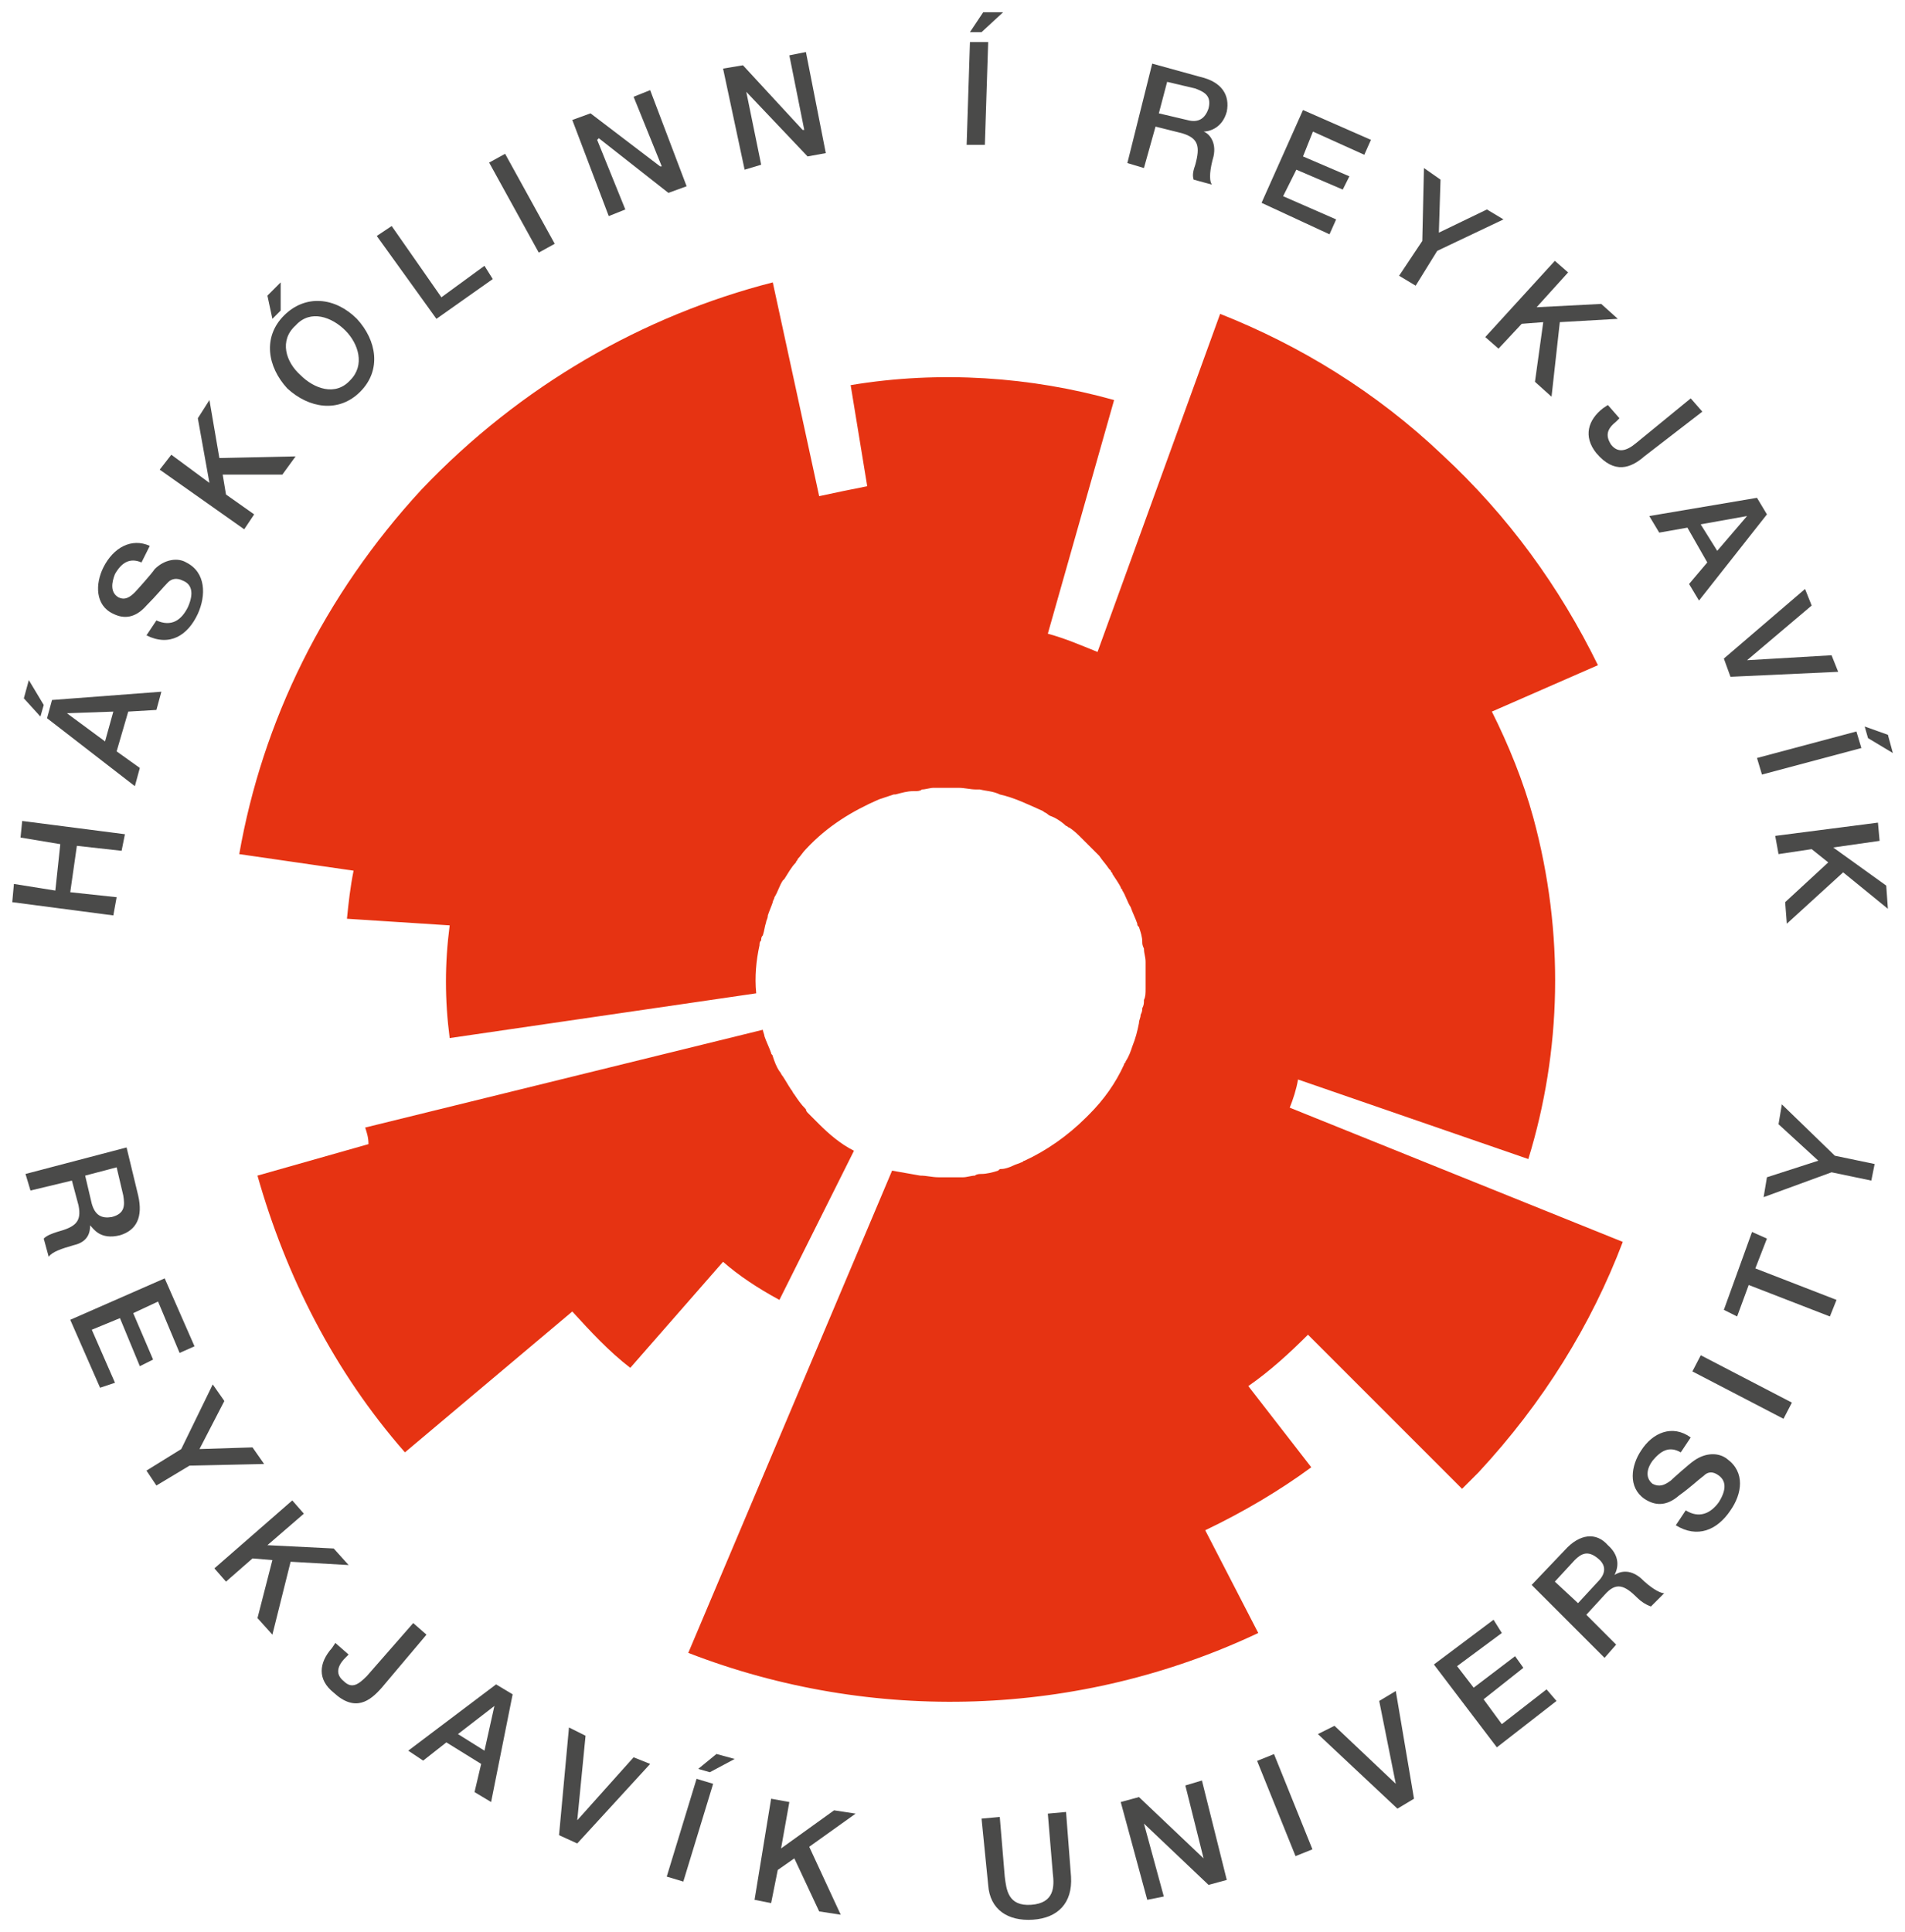 <?xml version="1.0" encoding="UTF-8" standalone="no"?>
<svg id="Layer_1" height="315.353" viewBox="0 0 311 315.353" width="311" xmlns="http://www.w3.org/2000/svg">
   <g id="XMLID_1_" transform="matrix(2.705 0 0 2.705 1.73 1.73)">
      <path id="XMLID_2_" d="m77.2 66.2c.2-.5.4-1.1.5-1.7l13.9 4.8c2-6.5 2.2-13.6.3-20.6-.6-2.2-1.5-4.4-2.5-6.4l6.4-2.8c-2.3-4.7-5.4-9-9.4-12.7-4-3.8-8.6-6.6-13.4-8.5l-7.4 20.4c-1-.4-1.9-.8-3-1.1l4-14.1c-5-1.4-10.5-1.8-15.9-.9l1 6.1c-1 .2-2 .4-2.9.6l-2.8-12.9c-7.8 2-15.2 6.2-21.2 12.5-5.9 6.4-9.6 14-11 22l6.9 1c-.2 1-.3 1.9-.4 2.9l6.2.4c-.3 2.3-.3 4.5 0 6.8l18.5-2.7c-.1-1 0-2 .2-2.9 0-.1 0-.2.1-.3 0-.1 0-.2.1-.3.1-.3.1-.5.2-.8 0-.1.1-.2.1-.4.1-.3.2-.5.3-.8 0-.1.1-.2.1-.3.2-.3.3-.7.5-1 0 0 .1-.1.1-.1.2-.3.4-.7.7-1 0-.1.1-.1.1-.2.2-.2.3-.4.5-.6 1.3-1.4 2.8-2.3 4.4-3 .3-.1.6-.2.9-.3 0 0 .1 0 .1 0 .4-.1.7-.2 1.1-.2 0 0 .1 0 .1 0 .1 0 .3 0 .4-.1.2 0 .5-.1.7-.1.1 0 .1 0 .2 0 .2 0 .4 0 .6 0 .2 0 .4 0 .6 0 0 0 0 0 .1 0 .4 0 .7.1 1.1.1.1 0 .1 0 .2 0 .4.1.8.1 1.2.3.9.2 1.7.6 2.6 1 .1.1.2.1.3.2.1.1.2.1.4.2.2.1.5.3.7.5 0 0 0 0 0 0 .1 0 .1.1.2.1.3.2.5.4.8.7.3.3.5.5.8.8.1.1.1.1.2.2.2.3.4.5.6.8 0 0 0 0 .1.1 0 .1.1.1.1.2.2.3.4.6.5.8 0 .1.1.1.1.2.2.3.3.7.5 1 0 0 0 0 0 0 .1.3.3.7.4 1 0 .1 0 .1.1.2.1.3.2.6.2.9 0 .1 0 .2.1.4 0 .3.1.5.1.8 0 .1 0 .2 0 .3 0 .3 0 .6 0 1 0 .1 0 .2 0 .3 0 .3 0 .5-.1.7 0 .2 0 .3-.1.5 0 .1 0 .2-.1.4 0 .2-.1.3-.1.5-.1.5-.2.9-.4 1.4-.1.3-.2.6-.4.9 0 .1-.1.1-.1.2-.5 1.1-1.2 2.1-2.1 3-.1.1-.1.1-.2.2-1.1 1.1-2.4 2-3.7 2.6-.1 0-.1.1-.2.1-.2.1-.3.1-.5.2-.2.1-.5.2-.7.2-.1 0-.1 0-.2.1-.3.1-.7.2-1 .2-.1 0-.3 0-.4.1-.2 0-.5.1-.7.1-.1 0-.3 0-.4 0-.3 0-.6 0-.9 0-.1 0-.1 0-.2 0-.4 0-.7-.1-1.1-.1-.6-.1-1.1-.2-1.7-.3l-12.3 29.1c11.1 4.3 23.6 3.9 34.4-1.2l-3.2-6.2c2.3-1.1 4.5-2.4 6.4-3.8l-3.8-4.9c1.3-.9 2.5-2 3.6-3.1l9.3 9.3c.3-.3.6-.6 1-1 3.9-4.2 6.8-8.9 8.7-13.9z" fill="#e63312"/>
      <path id="XMLID_3_" d="m46.4 77.8l4.5-9c-.8-.4-1.5-1-2.1-1.6-.2-.2-.5-.5-.7-.7 0 0-.1-.1-.1-.2-.3-.3-.5-.6-.7-.9-.1-.1-.1-.2-.2-.3-.2-.3-.3-.5-.5-.8-.1-.1-.1-.2-.2-.3-.2-.3-.3-.6-.4-.9 0-.1-.1-.1-.1-.2-.1-.3-.3-.7-.4-1 0-.1-.1-.3-.1-.4l-24 5.9c.1.3.2.6.2 1l-6.7 1.9c1.7 6 4.6 11.8 8.9 16.7l10.1-8.5c1.1 1.2 2.2 2.4 3.5 3.4l5.6-6.4c.9.8 2.1 1.6 3.4 2.3" fill="#e63312"/>
      <polygon id="XMLID_4_" fill="#4a4a49" points=".7 48.9 6.9 49.7 6.7 50.7 4 50.4 3.6 53.2 6.4 53.5 6.2 54.6 .1 53.8 .2 52.7 2.7 53.1 3 50.3 .6 49.9"/>
      <path id="XMLID_5_" d="m .8 41.5l.3-1.1.9 1.5-.2.7zm1.4 1.2l.3-1.1 6.6-.5-.3 1.1-1.7.1-.7 2.4 1.4 1-.3 1.1zm3.5 1.4l.5-1.8-2.8.1v0z" fill="#4a4a49"/>
      <path id="XMLID_9_" d="m8.8 36.8c.9.4 1.5 0 1.9-.8.4-.9.2-1.4-.3-1.6-.4-.2-.7-.1-.9.1-.3.3-.7.8-1.3 1.4-.7.8-1.4.8-2 .5-1.1-.5-1.1-1.8-.6-2.8.6-1.2 1.7-1.8 2.8-1.3l-.5 1c-.7-.3-1.2 0-1.6.7-.2.5-.3 1.1.2 1.4.4.2.7 0 1-.3.1-.1 1-1.1 1.2-1.4.6-.6 1.4-.7 1.9-.4 1.2.6 1.2 2 .7 3.1-.6 1.3-1.7 2-3.1 1.3z" fill="#4a4a49"/>
      <polygon id="XMLID_10_" fill="#4a4a49" points="12.6 27 17.2 26.9 16.4 28 12.8 28 13 29.2 14.7 30.4 14.1 31.3 9 27.7 9.7 26.8 12 28.5 11.3 24.6 12 23.5"/>
      <path id="XMLID_11_" d="m15.5 17.2l.8-.8v1.7l-.5.5zm5.4 1.4c1.2 1.3 1.5 3.1.2 4.4-1.3 1.3-3.1 1-4.4-.2-1.2-1.3-1.5-3.1-.2-4.4 1.3-1.3 3.1-1.1 4.4.2m-3.4 3.4c.8.8 2.1 1.3 3 .3.9-.9.5-2.2-.3-3-.8-.8-2.1-1.3-3-.3-1 .9-.6 2.2.3 3" fill="#4a4a49"/>
      <polygon id="XMLID_15_" fill="#4a4a49" points="25.7 18.6 22.1 13.6 23 13 26 17.3 28.6 15.4 29.1 16.2"/>
      <rect id="XMLID_16_" fill="#4a4a49" height="6.2" transform="matrix(-.876 .483 -.483 -.876 63.488 6.883)" width="1.1" x="30.3" y="8.5"/>
      <polygon id="XMLID_17_" fill="#4a4a49" points="38.6 4.8 40.8 10.6 39.7 11 35.5 7.7 35.4 7.8 37.1 12 36.1 12.4 33.9 6.6 35 6.2 39.2 9.4 39.3 9.4 37.6 5.2"/>
      <polygon id="XMLID_18_" fill="#4a4a49" points="48 2.5 49.2 8.6 48.1 8.8 44.4 4.9 44.4 4.9 45.3 9.3 44.3 9.6 43 3.5 44.2 3.3 47.8 7.2 47.9 7.2 47 2.7"/>
      <path id="XMLID_19_" d="m57.9 1.9h1.1l-.2 6.2h-1.1zm.8-1.8h1.2l-1.3 1.2h-.7z" fill="#4a4a49"/>
      <path id="XMLID_22_" d="m68.9 3.2l2.9.8c1.3.3 1.8 1.1 1.6 2.1-.3 1.1-1.2 1.2-1.4 1.2v0c .3.1.8.6.6 1.5-.2.7-.3 1.4-.1 1.7l-1.1-.3c-.1-.3 0-.6.1-.9.3-1.1.2-1.6-.8-1.9l-1.6-.4-.7 2.5-1-.3zm.4 3l1.7.4c.7.2 1.1-.1 1.3-.7.2-.8-.3-1-.8-1.2l-1.7-.4z" fill="#4a4a49"/>
      <polygon id="XMLID_25_" fill="#4a4a49" points="80.8 10 80.4 10.8 77.6 9.6 76.8 11.2 80 12.6 79.6 13.5 75.5 11.6 78 6 82.1 7.8 81.7 8.7 78.6 7.3 78 8.8"/>
      <polygon id="XMLID_26_" fill="#4a4a49" points="90.1 12.6 86.1 14.5 84.8 16.6 83.8 16 85.2 13.9 85.3 9.5 86.3 10.2 86.2 13.4 89.1 12"/>
      <polygon id="XMLID_27_" fill="#4a4a49" points="93.5 18.8 93 23.3 92 22.4 92.5 18.8 91.2 18.9 89.8 20.4 89 19.7 93.2 15.1 94 15.8 92.1 17.9 96 17.7 97 18.6"/>
      <path id="XMLID_28_" d="m98.6 26.9c-.8.7-1.8 1.1-2.9-.2-.8-1-.5-2 .4-2.7l.3-.2.7.8-.2.2c-.5.4-.7.8-.3 1.4.4.5.9.4 1.5-.1l3.3-2.7.7.8z" fill="#4a4a49"/>
      <path id="XMLID_29_" d="m105.4 29.4l.6 1-4.1 5.2-.6-1 1.1-1.3-1.2-2.1-1.7.3-.6-1zm-3.4 1.6l1 1.6 1.8-2.1v0z" fill="#4a4a49"/>
      <polygon id="XMLID_32_" fill="#4a4a49" points="110.3 39.9 103.8 40.2 103.4 39.1 108.3 34.9 108.7 35.9 104.8 39.2 109.9 38.9"/>
      <path id="XMLID_33_" d="m111.4 43.5l.3 1-6 1.6-.3-1zm1.9.2l.3 1.1-1.5-.9-.2-.7z" fill="#4a4a49"/>
      <polygon id="XMLID_36_" fill="#4a4a49" points="110.6 52 107.2 55.1 107.1 53.8 109.7 51.4 108.7 50.6 106.7 50.9 106.5 49.8 112.7 49 112.8 50.1 110 50.5 113.2 52.8 113.3 54.2"/>
      <path id="XMLID_37_" d="m7 68.6l.7 2.9c.3 1.3-.1 2.1-1.1 2.4-1.2.3-1.6-.4-1.8-.6v0c0 .4-.1 1-1 1.2-.7.2-1.3.4-1.5.7l-.3-1.1c.2-.2.5-.3.8-.4 1.1-.3 1.5-.6 1.3-1.6l-.4-1.5-2.5.6-.3-1zm-2.5 1.7l.4 1.7c.2.7.6.9 1.2.8.8-.2.8-.7.7-1.3l-.4-1.7z" fill="#4a4a49"/>
      <polygon id="XMLID_40_" fill="#4a4a49" points="8.6 81.4 7.8 81.8 6.6 78.9 4.9 79.6 6.3 82.8 5.4 83.1 3.6 79 9.3 76.5 11.1 80.6 10.2 81 8.9 77.9 7.4 78.6"/>
      <polygon id="XMLID_41_" fill="#4a4a49" points="15.3 87.7 10.8 87.8 8.8 89 8.2 88.1 10.3 86.8 12.2 82.9 12.9 83.9 11.4 86.8 14.6 86.7"/>
      <polygon id="XMLID_42_" fill="#4a4a49" points="16.9 93.6 15.8 98 14.9 97 15.8 93.5 14.6 93.4 13 94.8 12.3 94 17 89.9 17.7 90.7 15.5 92.6 19.5 92.8 20.4 93.8"/>
      <path id="XMLID_43_" d="m22.4 101.2c-.7.8-1.6 1.5-2.9.3-1-.8-.9-1.8-.1-2.7l.2-.3.8.7-.2.2c-.5.5-.6 1-.1 1.4.5.5.9.2 1.4-.3l2.8-3.2.8.7z" fill="#4a4a49"/>
      <path id="XMLID_44_" d="m29.3 101l1 .6-1.3 6.5-1-.6.4-1.7-2.1-1.3-1.4 1.1-.9-.6zm-2.3 3l1.6 1 .6-2.7v0z" fill="#4a4a49"/>
      <polygon id="XMLID_47_" fill="#4a4a49" points="38.6 105.8 34.2 110.6 33.1 110.1 33.7 103.6 34.7 104.1 34.2 109.2 37.6 105.4"/>
      <path id="XMLID_48_" d="m41.4 106.7l1 .3-1.8 5.9-1-.3zm1.2-1.5l1.1.3-1.5.8-.7-.2z" fill="#4a4a49"/>
      <polygon id="XMLID_51_" fill="#4a4a49" points="48.2 110.8 50.1 114.9 48.8 114.7 47.3 111.5 46.3 112.2 45.9 114.2 44.9 114 45.9 107.9 47 108.1 46.5 110.9 49.7 108.6 51 108.8"/>
      <path id="XMLID_52_" d="m58.6 109.1l1.1-.1.3 3.6c.1.8.2 1.8 1.6 1.7 1.4-.1 1.4-1.1 1.3-1.9l-.3-3.6 1.1-.1.3 3.9c.1 1.6-.8 2.5-2.3 2.6-1.5.1-2.6-.6-2.7-2.1z" fill="#4a4a49"/>
      <polygon id="XMLID_53_" fill="#4a4a49" points="71.9 106.8 73.4 112.8 72.3 113.1 68.4 109.4 68.4 109.4 69.6 113.8 68.6 114 67 108.1 68.1 107.8 72 111.5 70.9 107.1"/>
      <rect id="XMLID_54_" fill="#4a4a49" height="6.2" transform="matrix(-.927 .374 -.374 -.927 188.607 179.845)" width="1.1" x="76.3" y="105.1"/>
      <polygon id="XMLID_55_" fill="#4a4a49" points="83.6 101.4 84.7 107.9 83.7 108.5 78.9 104 79.9 103.5 83.6 107 82.6 102"/>
      <polygon id="XMLID_56_" fill="#4a4a49" points="90.8 99.3 91.3 100 88.9 101.9 90 103.4 92.7 101.3 93.3 102 89.7 104.8 85.9 99.8 89.5 97.1 90 97.9 87.3 99.9 88.3 101.2"/>
      <path id="XMLID_57_" d="m91.8 95l2-2.1c.9-1 1.9-1.1 2.6-.3.9.8.5 1.6.4 1.8v0c .3-.2.9-.4 1.6.2.5.5 1.1.9 1.4.9l-.8.8c-.3-.1-.6-.3-.8-.5-.8-.8-1.3-1-2-.2l-1.1 1.2 1.8 1.8-.7.8zm2.8 1.1l1.2-1.3c.5-.5.5-1 0-1.4-.6-.5-1-.3-1.4.1l-1.2 1.3z" fill="#4a4a49"/>
      <path id="XMLID_60_" d="m101.1 90.5c.8.5 1.5.2 2-.5.5-.8.4-1.3 0-1.6-.4-.3-.7-.2-.9 0-.4.3-.8.7-1.5 1.2-.8.7-1.5.6-2.1.2-1-.7-.8-2-.2-2.9.7-1.1 1.9-1.6 3-.8l-.6.9c-.7-.4-1.2-.1-1.7.5-.3.4-.5 1 0 1.4.4.2.7.1 1.1-.2.1-.1 1.1-1 1.4-1.2.7-.5 1.5-.5 2-.1 1.1.8.9 2.1.2 3.1-.8 1.2-2 1.7-3.3.9z" fill="#4a4a49"/>
      <rect id="XMLID_61_" fill="#4a4a49" height="6.2" transform="matrix(-.461 .887 -.887 -.461 226.411 28.63)" width="1.1" x="104" y="80"/>
      <polygon id="XMLID_62_" fill="#4a4a49" points="109.8 78.8 104.9 76.9 104.2 78.8 103.4 78.4 105.1 73.7 106 74.1 105.3 75.9 110.2 77.8"/>
      <polygon id="XMLID_63_" fill="#4a4a49" points="106.9 66 110.1 69.1 112.5 69.6 112.3 70.6 109.9 70.1 105.8 71.6 106 70.4 109.1 69.4 106.7 67.2"/>
   </g>
</svg>
